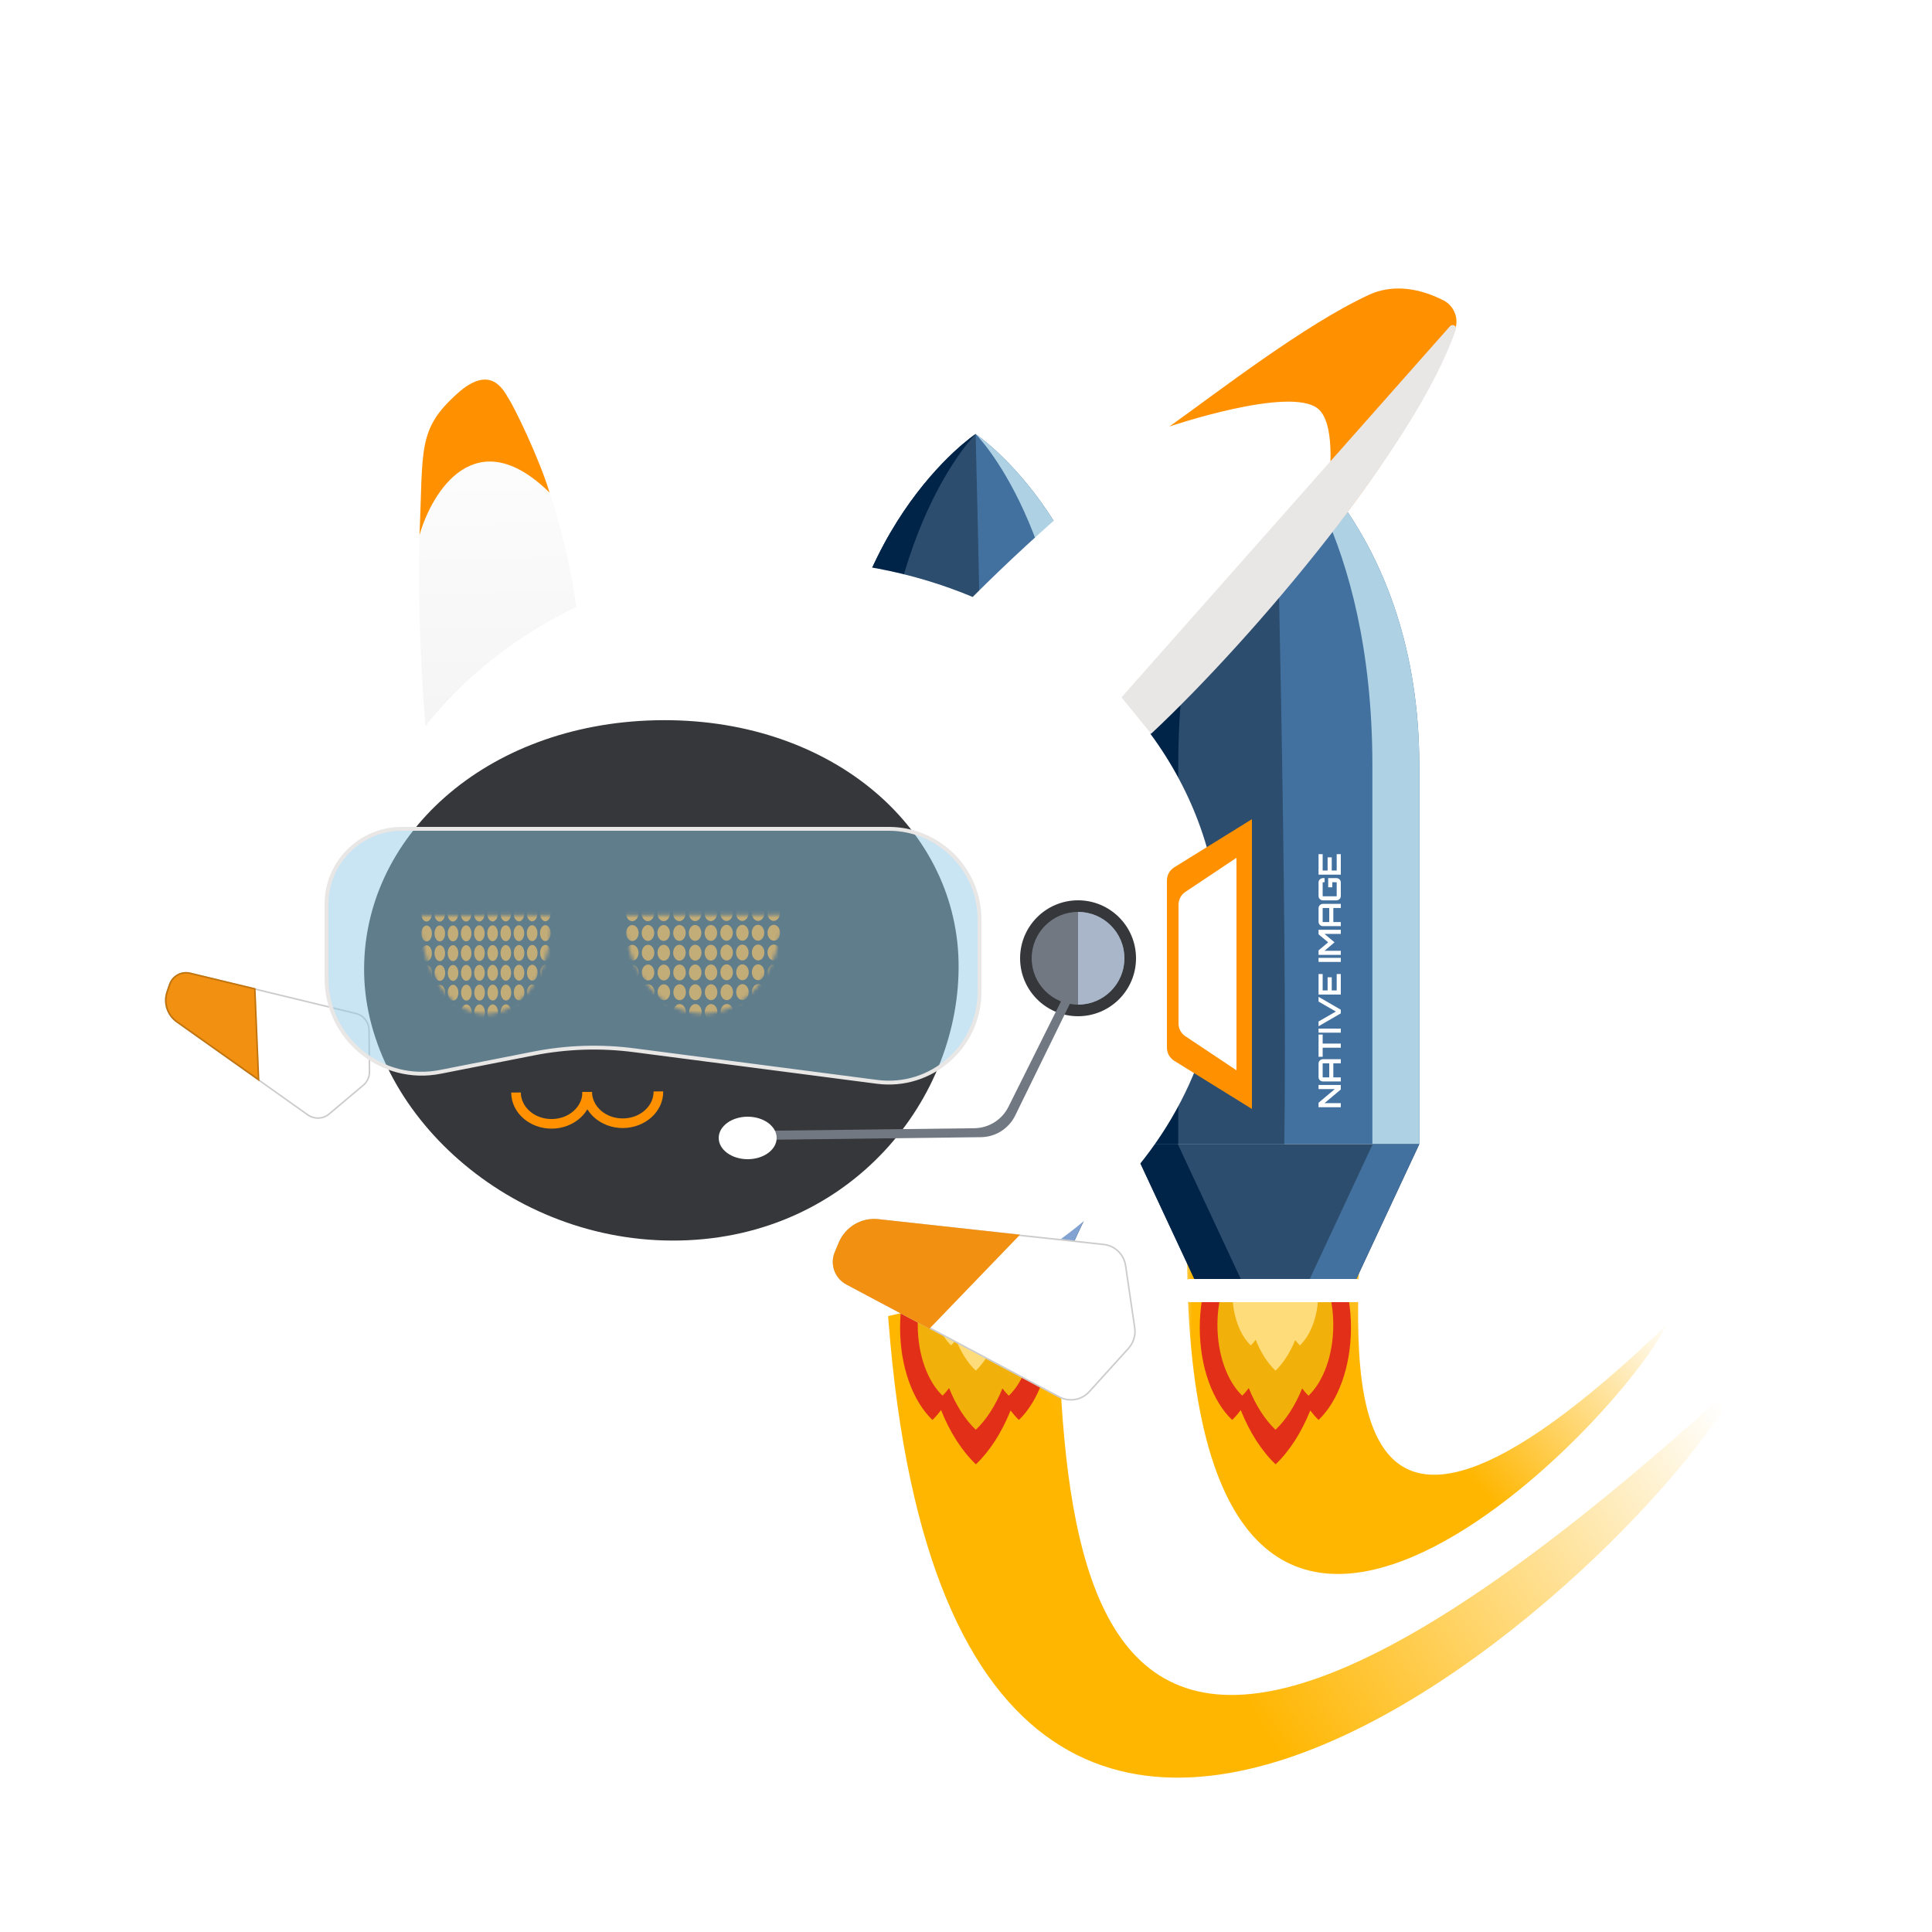 <svg width="500" height="500" viewBox="0 0 500 500" fill="none" xmlns="http://www.w3.org/2000/svg">
<mask id="mask0_2831_12619" style="mask-type:alpha" maskUnits="userSpaceOnUse" x="307" y="316" width="131" height="93">
<rect x="307.203" y="316.201" width="130.747" height="91.966" fill="url(#paint0_linear_2831_12619)"/>
</mask>
<g mask="url(#mask0_2831_12619)">
<path d="M431.305 342.895C340.334 430.327 351.958 346.671 351.958 317.309H307.269C304.175 485.542 416.767 371.858 431.305 342.895Z" fill="#FFB600"/>
</g>
<g filter="url(#filter0_d_2831_12619)">
<path d="M110.302 111.567C106.869 135.315 108.888 171.998 110.578 189.3L149.983 159.307C146.419 128.111 136.597 106.921 129.884 96.826C128.039 94.03 124.259 93.603 121.523 95.536L119.969 96.638C114.901 100.223 111.193 105.433 110.302 111.567Z" fill="url(#paint1_linear_2831_12619)"/>
<path d="M142.24 123.503C123.165 104.724 111.8 123.159 108.565 134.48C109.557 112.106 107.965 107.186 118.345 97.858C127.396 89.708 130.572 97.598 131.775 99.4C132.902 101.052 139.384 114.123 142.24 123.503Z" fill="#FF9100"/>
</g>
<path d="M318.876 319.714C319.115 319.953 319.354 320.192 319.594 320.455C321.963 312.822 325.624 306.456 330.123 302.148C334.598 306.432 338.26 312.75 340.629 320.36C340.844 320.144 341.036 319.929 341.251 319.714C346.252 324.476 349.627 333.378 349.627 343.596C349.627 353.815 346.252 362.693 341.251 367.479C340.485 366.761 339.791 365.924 339.097 365.038C336.8 370.734 333.737 375.52 330.123 378.966C326.486 375.496 323.399 370.662 321.101 364.919C320.407 365.852 319.665 366.737 318.876 367.479C313.874 362.717 310.5 353.815 310.5 343.596C310.5 333.378 313.874 324.5 318.876 319.714Z" fill="#E13017"/>
<path d="M321.46 324.554C321.651 324.721 321.819 324.912 322.01 325.104C323.829 319.241 326.653 314.335 330.099 311.057C333.545 314.335 336.345 319.193 338.163 325.032C338.331 324.865 338.475 324.697 338.642 324.554C342.471 328.215 345.055 335.059 345.055 342.884C345.055 350.71 342.471 357.554 338.642 361.215C338.068 360.665 337.517 360.019 336.991 359.325C335.22 363.704 332.875 367.389 330.099 370.022C327.323 367.365 324.954 363.656 323.183 359.229C322.656 359.947 322.082 360.617 321.484 361.191C317.655 357.53 315.07 350.686 315.07 342.86C315.07 335.035 317.655 328.191 321.484 324.53L321.46 324.554Z" fill="#F2B00A"/>
<path d="M323.684 321.052C323.827 321.171 323.947 321.315 324.09 321.459C325.431 317.103 327.536 313.49 330.073 311.049C332.61 313.49 334.692 317.079 336.056 321.411C336.175 321.291 336.295 321.171 336.415 321.052C339.262 323.756 341.177 328.829 341.177 334.621C341.177 340.412 339.262 345.485 336.415 348.189C335.984 347.782 335.577 347.304 335.194 346.801C333.878 350.056 332.131 352.76 330.097 354.722C328.039 352.76 326.268 350.008 324.976 346.729C324.569 347.256 324.162 347.758 323.707 348.189C320.86 345.485 318.945 340.412 318.945 334.621C318.945 328.829 320.86 323.756 323.707 321.052L323.684 321.052Z" fill="#FEDC7A"/>
<path d="M330.057 112.328C330.057 112.328 292.797 137.172 292.797 198.189L292.797 296.107L367.317 296.107L367.317 198.189C367.317 137.172 330.057 112.328 330.057 112.328Z" fill="#43719F"/>
<path d="M292.797 198.189L292.797 296.107L332.378 296.107C333.264 236.226 330.057 112.328 330.057 112.328C330.057 112.328 292.797 137.172 292.797 198.189Z" fill="#2C4D6D"/>
<path d="M330.057 112.328C330.057 112.328 292.797 137.172 292.797 198.189L292.797 296.107L304.93 296.107L304.93 198.189C304.93 137.172 330.057 112.328 330.057 112.328Z" fill="#002447"/>
<path d="M330.047 112.324C330.047 112.324 367.307 137.168 367.307 198.185C367.307 259.202 367.307 296.103 367.307 296.103L355.174 296.103C355.174 296.103 355.174 259.202 355.174 198.185C355.174 137.168 330.047 112.324 330.047 112.324Z" fill="#AED2E4"/>
<path d="M348.707 335.983L311.423 335.983L292.805 296.111L367.325 296.111L348.707 335.983Z" fill="#2C4D6D"/>
<path d="M292.805 296.111L311.423 335.983L323.436 335.983L304.818 296.111L292.805 296.111Z" fill="#002447"/>
<path d="M367.264 296.109L348.646 335.982L336.633 335.982L355.251 296.109L367.264 296.109Z" fill="#43719F"/>
<mask id="mask1_2831_12619" style="mask-type:alpha" maskUnits="userSpaceOnUse" x="228" y="290" width="231" height="178">
<rect x="228.531" y="290.715" width="230.469" height="177.284" fill="url(#paint2_linear_2831_12619)"/>
</mask>
<g mask="url(#mask1_2831_12619)">
<path d="M450.805 356.642C256.347 535.034 276.178 379.911 272.967 290.715H228.646C223.106 593.205 424.766 408.719 450.805 356.642Z" fill="#FFB600"/>
</g>
<path d="M241.313 319.714C241.553 319.953 241.792 320.192 242.031 320.455C244.4 312.822 248.062 306.456 252.561 302.148C257.036 306.432 260.697 312.75 263.066 320.36C263.282 320.144 263.473 319.929 263.688 319.714C268.69 324.476 272.064 333.378 272.064 343.596C272.064 353.815 268.69 362.693 263.688 367.479C262.923 366.761 262.229 365.924 261.535 365.038C259.237 370.734 256.174 375.52 252.561 378.966C248.923 375.496 245.836 370.662 243.539 364.919C242.845 365.852 242.103 366.737 241.313 367.479C236.312 362.717 232.938 353.815 232.938 343.596C232.938 333.378 236.312 324.5 241.313 319.714Z" fill="#E13017"/>
<path d="M243.897 324.554C244.089 324.721 244.256 324.912 244.448 325.104C246.266 319.241 249.09 314.335 252.536 311.057C255.982 314.335 258.782 319.193 260.601 325.032C260.768 324.865 260.912 324.697 261.08 324.554C264.908 328.215 267.493 335.059 267.493 342.884C267.493 350.71 264.908 357.554 261.08 361.215C260.505 360.665 259.955 360.019 259.428 359.325C257.657 363.704 255.312 367.389 252.536 370.022C249.76 367.365 247.391 363.656 245.62 359.229C245.094 359.947 244.519 360.617 243.921 361.191C240.092 357.53 237.508 350.686 237.508 342.86C237.508 335.035 240.092 328.191 243.921 324.53L243.897 324.554Z" fill="#F2B00A"/>
<path d="M246.121 321.052C246.265 321.171 246.384 321.315 246.528 321.459C247.868 317.103 249.974 313.49 252.511 311.049C255.047 313.49 257.129 317.079 258.493 321.411C258.613 321.291 258.733 321.171 258.852 321.052C261.7 323.756 263.614 328.829 263.614 334.621C263.614 340.412 261.7 345.485 258.852 348.189C258.421 347.782 258.015 347.304 257.632 346.801C256.316 350.056 254.569 352.76 252.535 354.722C250.476 352.76 248.706 350.008 247.413 346.729C247.006 347.256 246.6 347.758 246.145 348.189C243.297 345.485 241.383 340.412 241.383 334.621C241.383 328.829 243.297 323.756 246.145 321.052L246.121 321.052Z" fill="#FEDC7A"/>
<path d="M252.494 112.328C252.494 112.328 215.234 137.172 215.234 198.189L215.234 296.107L289.754 296.107L289.754 198.189C289.754 137.172 252.494 112.328 252.494 112.328Z" fill="#43719F"/>
<path d="M215.234 198.189L215.234 296.107L254.816 296.107C255.701 236.226 252.494 112.328 252.494 112.328C252.494 112.328 215.234 137.172 215.234 198.189Z" fill="#2C4D6D"/>
<path d="M252.494 112.328C252.494 112.328 215.234 137.172 215.234 198.189L215.234 296.107L227.367 296.107L227.367 198.189C227.367 137.172 252.494 112.328 252.494 112.328Z" fill="#002447"/>
<path d="M252.484 112.324C252.484 112.324 289.744 137.168 289.744 198.185C289.744 259.202 289.744 296.103 289.744 296.103L277.612 296.103C277.612 296.103 277.612 259.202 277.612 198.185C277.612 137.168 252.484 112.324 252.484 112.324Z" fill="#AED2E4"/>
<path d="M271.144 335.983L233.86 335.983L215.242 296.111L289.762 296.111L271.144 335.983Z" fill="#41608C"/>
<path d="M215.242 296.111L233.86 335.983L245.873 335.983L227.255 296.111L215.242 296.111Z" fill="#334F77"/>
<path d="M289.702 296.109L271.083 335.982L259.07 335.982L277.688 296.109L289.702 296.109Z" fill="#82A2D1"/>
<g filter="url(#filter1_d_2831_12619)">
<g filter="url(#filter2_d_2831_12619)">
<path fill-rule="evenodd" clip-rule="evenodd" d="M297.73 189.913C324.915 163.023 366.401 113.825 376.583 85.733C377.526 83.115 376.435 80.323 374.193 78.73L373.519 78.259C367.119 73.804 358.701 73.455 352.012 77.509C325.302 93.647 289.197 117.032 251.725 154.493C236.294 148.036 218.923 144.568 200.606 144.985C138.219 146.346 88.628 191.888 89.824 246.718C91.02 301.548 142.577 344.906 204.973 343.577C267.361 342.216 316.951 296.674 315.755 241.844C315.341 222.658 308.763 204.883 297.73 189.913Z" fill="white"/>
</g>
</g>
<g filter="url(#filter3_d_2831_12619)">
<path d="M291.498 322.491L293.864 338.637C294.15 340.6 293.537 342.565 292.24 344.044L282.058 355.291C280.024 357.555 276.713 358.127 274.024 356.688L219.034 327.435C216.015 325.826 214.711 322.187 216.028 319.053L217.078 316.564C218.778 312.495 222.926 310.041 227.328 310.516L285.671 316.866C288.652 317.19 291.039 319.506 291.498 322.491Z" fill="white"/>
<path d="M281.909 355.157C279.998 357.284 276.926 357.872 274.364 356.637L274.118 356.512L219.127 327.258C216.291 325.746 215.016 322.387 216.1 319.417L216.212 319.13L217.262 316.642L217.263 316.641C218.928 312.654 222.992 310.249 227.307 310.715L285.649 317.065C288.538 317.379 290.854 319.623 291.3 322.52L293.666 338.666C293.943 340.568 293.351 342.474 292.093 343.911L292.092 343.91L281.91 355.157L281.909 355.157Z" stroke="black" stroke-opacity="0.2" stroke-width="0.4"/>
<path d="M227.332 310.513L263.986 314.538L240.539 338.871L219.038 327.432C216.019 325.823 214.715 322.184 216.032 319.05L217.055 316.581C218.781 312.492 222.956 310.018 227.332 310.513Z" fill="#F29111"/>
</g>
<path d="M376.434 85.675C371.331 97.566 361.796 116.95 341.218 142.036C341.218 142.036 348.344 111.745 341.092 105.771C333.807 99.805 302.629 110.387 302.629 110.387C314.889 101.686 337.528 84.035 354.324 76.278C359.994 73.662 366.436 74.438 372.139 77.058L373.312 77.6C376.361 79.011 377.762 82.577 376.434 85.675Z" fill="#FF9100"/>
<path d="M376.754 85.31C366.521 115.13 324.58 164.929 297.908 189.9L290.243 180.471L375.199 84.493C375.907 83.686 377.106 84.325 376.754 85.31Z" fill="#E9E6E6"/>
<path d="M248.071 248.775C248.848 284.145 220.315 320.069 176.012 321.04C131.708 322.011 95.021 287.488 94.244 252.118C93.466 216.747 125.433 187.376 169.737 186.405C214.072 185.425 247.285 213.373 248.071 248.775Z" fill="#35373A"/>
<mask id="mask2_2831_12619" style="mask-type:luminance" maskUnits="userSpaceOnUse" x="161" y="236" width="42" height="27">
<path d="M182.031 262.38C193.254 262.344 202.346 250.865 202.311 236.761L161.602 236.85C161.645 250.984 170.778 262.424 182.031 262.38Z" fill="white"/>
</mask>
<g mask="url(#mask2_2831_12619)">
<path d="M165.237 236.34C165.234 235.202 164.505 234.283 163.61 234.285C162.715 234.287 161.991 235.21 161.994 236.348C161.997 237.485 162.726 238.404 163.621 238.402C164.517 238.4 165.24 237.477 165.237 236.34Z" fill="#F29111"/>
<path d="M165.268 241.457C165.265 240.32 164.537 239.4 163.641 239.402C162.746 239.404 162.022 240.328 162.026 241.465C162.029 242.602 162.757 243.522 163.653 243.519C164.548 243.517 165.271 242.594 165.268 241.457Z" fill="#F29111"/>
<path d="M165.252 246.57C165.249 245.433 164.521 244.513 163.626 244.515C162.73 244.517 162.007 245.441 162.01 246.578C162.013 247.715 162.741 248.635 163.637 248.633C164.532 248.631 165.256 247.707 165.252 246.57Z" fill="#F29111"/>
<path d="M165.284 251.718C165.281 250.581 164.552 249.661 163.657 249.664C162.761 249.666 162.038 250.589 162.041 251.726C162.044 252.863 162.773 253.783 163.668 253.781C164.564 253.779 165.287 252.855 165.284 251.718Z" fill="#F29111"/>
<path d="M177.432 236.328C177.429 235.191 176.701 234.271 175.805 234.273C174.91 234.275 174.187 235.199 174.19 236.336C174.193 237.473 174.921 238.393 175.817 238.391C176.712 238.388 177.435 237.465 177.432 236.328Z" fill="#F29111"/>
<path d="M177.463 241.441C177.46 240.304 176.732 239.384 175.837 239.386C174.941 239.389 174.218 240.312 174.221 241.449C174.224 242.586 174.952 243.506 175.848 243.504C176.743 243.502 177.467 242.578 177.463 241.441Z" fill="#F29111"/>
<path d="M177.456 246.556C177.452 245.419 176.724 244.499 175.829 244.502C174.933 244.504 174.21 245.427 174.213 246.564C174.216 247.701 174.945 248.621 175.84 248.619C176.735 248.617 177.459 247.693 177.456 246.556Z" fill="#F29111"/>
<path d="M177.487 251.673C177.484 250.536 176.755 249.617 175.86 249.619C174.965 249.621 174.241 250.544 174.244 251.681C174.247 252.819 174.976 253.738 175.871 253.736C176.767 253.734 177.49 252.811 177.487 251.673Z" fill="#F29111"/>
<path d="M189.659 236.283C189.656 235.146 188.927 234.226 188.032 234.228C187.136 234.23 186.413 235.154 186.416 236.291C186.419 237.428 187.148 238.348 188.043 238.346C188.939 238.343 189.662 237.42 189.659 236.283Z" fill="#F29111"/>
<path d="M189.659 241.398C189.656 240.261 188.927 239.341 188.032 239.343C187.136 239.346 186.413 240.269 186.416 241.406C186.419 242.543 187.148 243.463 188.043 243.461C188.939 243.459 189.662 242.535 189.659 241.398Z" fill="#F29111"/>
<path d="M189.682 246.513C189.679 245.376 188.951 244.456 188.055 244.459C187.16 244.461 186.437 245.384 186.44 246.521C186.443 247.658 187.171 248.578 188.067 248.576C188.962 248.574 189.685 247.65 189.682 246.513Z" fill="#F29111"/>
<path d="M189.682 251.627C189.679 250.49 188.951 249.57 188.055 249.572C187.16 249.574 186.437 250.498 186.44 251.635C186.443 252.772 187.171 253.692 188.067 253.689C188.962 253.687 189.685 252.764 189.682 251.627Z" fill="#F29111"/>
<path d="M201.854 236.269C201.851 235.132 201.123 234.212 200.227 234.214C199.332 234.217 198.608 235.14 198.612 236.277C198.615 237.414 199.343 238.334 200.238 238.332C201.134 238.33 201.857 237.406 201.854 236.269Z" fill="#F29111"/>
<path d="M201.877 241.384C201.874 240.247 201.146 239.327 200.251 239.33C199.355 239.332 198.632 240.255 198.635 241.392C198.638 242.529 199.366 243.449 200.262 243.447C201.157 243.445 201.881 242.521 201.877 241.384Z" fill="#F29111"/>
<path d="M201.877 246.498C201.874 245.361 201.146 244.441 200.251 244.443C199.355 244.445 198.632 245.369 198.635 246.506C198.638 247.643 199.366 248.563 200.262 248.56C201.157 248.558 201.881 247.635 201.877 246.498Z" fill="#F29111"/>
<path d="M201.909 251.615C201.906 250.478 201.177 249.558 200.282 249.56C199.386 249.562 198.663 250.486 198.666 251.623C198.669 252.76 199.398 253.68 200.293 253.678C201.189 253.675 201.912 252.752 201.909 251.615Z" fill="#F29111"/>
<path d="M169.292 236.336C169.288 235.199 168.56 234.279 167.665 234.281C166.769 234.283 166.046 235.207 166.049 236.344C166.052 237.481 166.781 238.401 167.676 238.398C168.571 238.396 169.295 237.473 169.292 236.336Z" fill="#F29111"/>
<path d="M169.315 241.449C169.312 240.312 168.583 239.392 167.688 239.394C166.793 239.396 166.069 240.32 166.072 241.457C166.076 242.594 166.804 243.514 167.699 243.512C168.595 243.509 169.318 242.586 169.315 241.449Z" fill="#F29111"/>
<path d="M169.338 246.566C169.335 245.429 168.607 244.509 167.712 244.511C166.816 244.514 166.093 245.437 166.096 246.574C166.099 247.711 166.827 248.631 167.723 248.629C168.618 248.627 169.342 247.703 169.338 246.566Z" fill="#F29111"/>
<path d="M169.338 251.679C169.335 250.542 168.607 249.622 167.712 249.625C166.816 249.627 166.093 250.55 166.096 251.687C166.099 252.824 166.827 253.744 167.723 253.742C168.618 253.74 169.342 252.816 169.338 251.679Z" fill="#F29111"/>
<path d="M181.518 236.322C181.515 235.185 180.787 234.265 179.891 234.267C178.996 234.269 178.272 235.193 178.276 236.33C178.279 237.467 179.007 238.387 179.903 238.385C180.798 238.382 181.521 237.459 181.518 236.322Z" fill="#F29111"/>
<path d="M181.51 241.437C181.507 240.3 180.779 239.38 179.883 239.382C178.988 239.385 178.265 240.308 178.268 241.445C178.271 242.582 178.999 243.502 179.895 243.5C180.79 243.498 181.513 242.574 181.51 241.437Z" fill="#F29111"/>
<path d="M181.549 246.552C181.546 245.415 180.818 244.495 179.922 244.498C179.027 244.5 178.304 245.423 178.307 246.56C178.31 247.697 179.038 248.617 179.934 248.615C180.829 248.613 181.552 247.689 181.549 246.552Z" fill="#F29111"/>
<path d="M181.542 251.666C181.538 250.529 180.81 249.609 179.915 249.611C179.019 249.613 178.296 250.537 178.299 251.674C178.302 252.811 179.031 253.731 179.926 253.728C180.821 253.726 181.545 252.803 181.542 251.666Z" fill="#F29111"/>
<path d="M193.721 236.277C193.718 235.14 192.99 234.22 192.094 234.222C191.199 234.224 190.476 235.148 190.479 236.285C190.482 237.422 191.21 238.342 192.106 238.34C193.001 238.338 193.724 237.414 193.721 236.277Z" fill="#F29111"/>
<path d="M193.745 241.392C193.742 240.255 193.013 239.335 192.118 239.338C191.222 239.34 190.499 240.263 190.502 241.4C190.505 242.537 191.234 243.457 192.129 243.455C193.024 243.453 193.748 242.529 193.745 241.392Z" fill="#F29111"/>
<path d="M193.737 246.507C193.734 245.37 193.005 244.45 192.11 244.453C191.215 244.455 190.491 245.378 190.494 246.515C190.497 247.652 191.226 248.572 192.121 248.57C193.017 248.568 193.74 247.644 193.737 246.507Z" fill="#F29111"/>
<path d="M193.768 251.623C193.765 250.486 193.037 249.566 192.141 249.568C191.246 249.57 190.522 250.494 190.526 251.631C190.529 252.768 191.257 253.688 192.153 253.685C193.048 253.683 193.771 252.76 193.768 251.623Z" fill="#F29111"/>
<path d="M173.377 236.334C173.374 235.197 172.646 234.277 171.751 234.279C170.855 234.281 170.132 235.205 170.135 236.342C170.138 237.479 170.866 238.399 171.762 238.396C172.657 238.394 173.381 237.471 173.377 236.334Z" fill="#F29111"/>
<path d="M173.377 241.447C173.374 240.31 172.646 239.39 171.751 239.392C170.855 239.394 170.132 240.318 170.135 241.455C170.138 242.592 170.866 243.512 171.762 243.51C172.657 243.507 173.381 242.584 173.377 241.447Z" fill="#F29111"/>
<path d="M173.401 246.56C173.398 245.423 172.669 244.503 171.774 244.505C170.879 244.508 170.155 245.431 170.158 246.568C170.162 247.705 170.89 248.625 171.785 248.623C172.681 248.621 173.404 247.697 173.401 246.56Z" fill="#F29111"/>
<path d="M173.424 251.677C173.421 250.54 172.693 249.62 171.797 249.623C170.902 249.625 170.179 250.548 170.182 251.685C170.185 252.822 170.913 253.742 171.809 253.74C172.704 253.738 173.427 252.814 173.424 251.677Z" fill="#F29111"/>
<path d="M185.573 236.318C185.57 235.181 184.841 234.261 183.946 234.263C183.05 234.265 182.327 235.189 182.33 236.326C182.333 237.463 183.062 238.383 183.957 238.381C184.853 238.379 185.576 237.455 185.573 236.318Z" fill="#F29111"/>
<path d="M185.596 241.431C185.593 240.294 184.865 239.374 183.969 239.377C183.074 239.379 182.351 240.302 182.354 241.439C182.357 242.576 183.085 243.496 183.981 243.494C184.876 243.492 185.599 242.568 185.596 241.431Z" fill="#F29111"/>
<path d="M185.596 246.548C185.593 245.411 184.865 244.492 183.969 244.494C183.074 244.496 182.351 245.419 182.354 246.556C182.357 247.693 183.085 248.613 183.981 248.611C184.876 248.609 185.599 247.685 185.596 246.548Z" fill="#F29111"/>
<path d="M185.627 251.662C185.624 250.525 184.896 249.605 184.001 249.607C183.105 249.609 182.382 250.533 182.385 251.67C182.388 252.807 183.116 253.727 184.012 253.725C184.907 253.722 185.631 252.799 185.627 251.662Z" fill="#F29111"/>
<path d="M197.807 236.273C197.804 235.136 197.076 234.216 196.18 234.218C195.285 234.221 194.562 235.144 194.565 236.281C194.568 237.418 195.296 238.338 196.192 238.336C197.087 238.334 197.81 237.41 197.807 236.273Z" fill="#F29111"/>
<path d="M197.792 241.386C197.788 240.249 197.06 239.329 196.165 239.332C195.269 239.334 194.546 240.257 194.549 241.394C194.552 242.531 195.281 243.451 196.176 243.449C197.071 243.447 197.795 242.523 197.792 241.386Z" fill="#F29111"/>
<path d="M197.823 246.502C197.82 245.365 197.091 244.445 196.196 244.447C195.301 244.449 194.577 245.373 194.58 246.51C194.583 247.647 195.312 248.567 196.207 248.564C197.103 248.562 197.826 247.639 197.823 246.502Z" fill="#F29111"/>
<path d="M197.823 251.619C197.82 250.482 197.091 249.562 196.196 249.564C195.3 249.566 194.577 250.49 194.58 251.627C194.583 252.764 195.312 253.684 196.207 253.682C197.103 253.679 197.826 252.756 197.823 251.619Z" fill="#F29111"/>
<path d="M165.284 256.832C165.281 255.695 164.552 254.775 163.657 254.777C162.761 254.779 162.038 255.703 162.041 256.84C162.044 257.977 162.773 258.897 163.668 258.894C164.564 258.892 165.287 257.969 165.284 256.832Z" fill="#F29111"/>
<path d="M165.307 261.947C165.304 260.81 164.576 259.89 163.68 259.892C162.785 259.894 162.062 260.818 162.065 261.955C162.068 263.092 162.796 264.012 163.692 264.01C164.587 264.007 165.31 263.084 165.307 261.947Z" fill="#F29111"/>
<path d="M177.51 256.787C177.507 255.65 176.779 254.73 175.883 254.732C174.988 254.734 174.265 255.658 174.268 256.795C174.271 257.932 174.999 258.852 175.895 258.85C176.79 258.847 177.513 257.924 177.51 256.787Z" fill="#F29111"/>
<path d="M177.502 261.902C177.499 260.765 176.771 259.845 175.876 259.847C174.98 259.849 174.257 260.773 174.26 261.91C174.263 263.047 174.991 263.967 175.887 263.965C176.782 263.963 177.506 263.039 177.502 261.902Z" fill="#F29111"/>
<path d="M189.713 256.773C189.71 255.636 188.982 254.716 188.087 254.718C187.191 254.721 186.468 255.644 186.471 256.781C186.474 257.918 187.202 258.838 188.098 258.836C188.993 258.834 189.717 257.91 189.713 256.773Z" fill="#F29111"/>
<path d="M189.737 261.888C189.734 260.751 189.005 259.831 188.11 259.834C187.215 259.836 186.491 260.759 186.494 261.896C186.497 263.033 187.226 263.953 188.121 263.951C189.017 263.949 189.74 263.025 189.737 261.888Z" fill="#F29111"/>
<path d="M201.909 256.728C201.906 255.591 201.177 254.671 200.282 254.673C199.386 254.676 198.663 255.599 198.666 256.736C198.669 257.873 199.398 258.793 200.293 258.791C201.189 258.789 201.912 257.865 201.909 256.728Z" fill="#F29111"/>
<path d="M201.932 261.843C201.929 260.706 201.201 259.786 200.305 259.789C199.41 259.791 198.687 260.714 198.69 261.851C198.693 262.988 199.421 263.908 200.317 263.906C201.212 263.904 201.935 262.98 201.932 261.843Z" fill="#F29111"/>
<path d="M169.37 256.795C169.367 255.658 168.638 254.738 167.743 254.74C166.847 254.742 166.124 255.666 166.127 256.803C166.13 257.94 166.859 258.86 167.754 258.857C168.649 258.855 169.373 257.932 169.37 256.795Z" fill="#F29111"/>
<path d="M169.37 261.941C169.367 260.804 168.638 259.884 167.743 259.886C166.847 259.889 166.124 260.812 166.127 261.949C166.13 263.086 166.859 264.006 167.754 264.004C168.649 264.002 169.373 263.078 169.37 261.941Z" fill="#F29111"/>
<path d="M181.565 256.783C181.562 255.646 180.833 254.726 179.938 254.728C179.043 254.73 178.319 255.654 178.322 256.791C178.326 257.928 179.054 258.848 179.949 258.846C180.845 258.843 181.568 257.92 181.565 256.783Z" fill="#F29111"/>
<path d="M181.596 261.898C181.593 260.761 180.865 259.841 179.969 259.843C179.074 259.846 178.351 260.769 178.354 261.906C178.357 263.043 179.085 263.963 179.981 263.961C180.876 263.959 181.599 263.035 181.596 261.898Z" fill="#F29111"/>
<path d="M193.76 256.738C193.757 255.601 193.029 254.681 192.133 254.683C191.238 254.685 190.515 255.609 190.518 256.746C190.521 257.883 191.249 258.803 192.145 258.801C193.04 258.798 193.763 257.875 193.76 256.738Z" fill="#F29111"/>
<path d="M193.784 261.853C193.781 260.716 193.052 259.796 192.157 259.798C191.261 259.801 190.538 260.724 190.541 261.861C190.544 262.998 191.273 263.918 192.168 263.916C193.064 263.914 193.787 262.99 193.784 261.853Z" fill="#F29111"/>
<path d="M173.424 256.793C173.421 255.656 172.693 254.736 171.797 254.738C170.902 254.74 170.179 255.664 170.182 256.801C170.185 257.938 170.913 258.858 171.809 258.855C172.704 258.853 173.427 257.93 173.424 256.793Z" fill="#F29111"/>
<path d="M173.456 261.906C173.452 260.769 172.724 259.849 171.829 259.851C170.933 259.853 170.21 260.777 170.213 261.914C170.216 263.051 170.945 263.971 171.84 263.969C172.735 263.966 173.459 263.043 173.456 261.906Z" fill="#F29111"/>
<path d="M185.651 256.777C185.648 255.64 184.919 254.72 184.024 254.722C183.129 254.724 182.405 255.648 182.408 256.785C182.412 257.922 183.14 258.842 184.035 258.84C184.931 258.838 185.654 257.914 185.651 256.777Z" fill="#F29111"/>
<path d="M185.651 261.894C185.648 260.757 184.919 259.837 184.024 259.839C183.129 259.842 182.405 260.765 182.408 261.902C182.412 263.039 183.14 263.959 184.035 263.957C184.931 263.955 185.654 263.031 185.651 261.894Z" fill="#F29111"/>
<path d="M197.846 256.732C197.843 255.595 197.115 254.675 196.219 254.677C195.324 254.68 194.601 255.603 194.604 256.74C194.607 257.877 195.335 258.797 196.231 258.795C197.126 258.793 197.849 257.869 197.846 256.732Z" fill="#F29111"/>
<path d="M197.846 261.847C197.843 260.71 197.115 259.79 196.219 259.793C195.324 259.795 194.601 260.718 194.604 261.855C194.607 262.992 195.335 263.912 196.231 263.91C197.126 263.908 197.849 262.984 197.846 261.847Z" fill="#F29111"/>
</g>
<mask id="mask3_2831_12619" style="mask-type:luminance" maskUnits="userSpaceOnUse" x="108" y="236" width="35" height="27">
<path d="M125.861 262.477C135.315 262.463 142.925 250.993 142.882 236.86L108.722 236.938C108.735 251.08 116.408 262.491 125.861 262.477Z" fill="white"/>
</mask>
<g mask="url(#mask3_2831_12619)">
<path d="M111.754 236.431C111.751 235.294 111.134 234.373 110.376 234.375C109.619 234.377 109.007 235.3 109.01 236.437C109.013 237.574 109.63 238.495 110.387 238.493C111.145 238.491 111.757 237.568 111.754 236.431Z" fill="#F29111"/>
<path d="M111.785 241.577C111.782 240.44 111.165 239.52 110.407 239.522C109.65 239.524 109.038 240.447 109.041 241.584C109.044 242.721 109.661 243.641 110.419 243.639C111.176 243.637 111.788 242.714 111.785 241.577Z" fill="#F29111"/>
<path d="M111.769 246.692C111.766 245.555 111.149 244.635 110.392 244.637C109.634 244.639 109.022 245.562 109.026 246.699C109.029 247.836 109.645 248.756 110.403 248.754C111.161 248.753 111.772 247.829 111.769 246.692Z" fill="#F29111"/>
<path d="M111.8 251.809C111.797 250.672 111.181 249.752 110.423 249.754C109.665 249.756 109.054 250.679 109.057 251.816C109.06 252.953 109.677 253.873 110.434 253.872C111.192 253.87 111.804 252.947 111.8 251.809Z" fill="#F29111"/>
<path d="M121.996 236.431C121.993 235.294 121.376 234.373 120.618 234.375C119.861 234.377 119.249 235.3 119.252 236.437C119.255 237.574 119.872 238.495 120.63 238.493C121.387 238.491 121.999 237.568 121.996 236.431Z" fill="#F29111"/>
<path d="M122.019 241.548C122.016 240.411 121.399 239.491 120.642 239.492C119.884 239.494 119.272 240.418 119.276 241.555C119.279 242.692 119.895 243.612 120.653 243.61C121.411 243.608 122.022 242.685 122.019 241.548Z" fill="#F29111"/>
<path d="M122.019 246.661C122.016 245.524 121.399 244.604 120.642 244.606C119.884 244.608 119.272 245.531 119.276 246.668C119.279 247.805 119.895 248.725 120.653 248.723C121.411 248.721 122.022 247.798 122.019 246.661Z" fill="#F29111"/>
<path d="M122.051 251.776C122.047 250.639 121.431 249.719 120.673 249.721C119.915 249.723 119.304 250.646 119.307 251.783C119.31 252.92 119.927 253.84 120.684 253.838C121.442 253.837 122.054 252.913 122.051 251.776Z" fill="#F29111"/>
<path d="M132.261 236.401C132.258 235.264 131.642 234.344 130.884 234.346C130.126 234.348 129.515 235.271 129.518 236.408C129.521 237.545 130.138 238.465 130.895 238.463C131.653 238.462 132.265 237.538 132.261 236.401Z" fill="#F29111"/>
<path d="M132.261 241.517C132.258 240.38 131.642 239.459 130.884 239.461C130.126 239.463 129.515 240.386 129.518 241.523C129.521 242.66 130.138 243.581 130.895 243.579C131.653 243.577 132.265 242.654 132.261 241.517Z" fill="#F29111"/>
<path d="M132.285 246.63C132.282 245.493 131.665 244.573 130.907 244.574C130.15 244.576 129.538 245.5 129.541 246.637C129.544 247.774 130.161 248.694 130.919 248.692C131.676 248.69 132.288 247.767 132.285 246.63Z" fill="#F29111"/>
<path d="M132.285 251.747C132.282 250.61 131.665 249.69 130.907 249.692C130.15 249.693 129.538 250.617 129.541 251.754C129.544 252.891 130.161 253.811 130.919 253.809C131.676 253.807 132.288 252.884 132.285 251.747Z" fill="#F29111"/>
<path d="M142.504 236.368C142.501 235.231 141.884 234.311 141.126 234.313C140.368 234.315 139.757 235.238 139.76 236.375C139.763 237.512 140.38 238.432 141.137 238.43C141.895 238.428 142.507 237.505 142.504 236.368Z" fill="#F29111"/>
<path d="M142.504 241.483C142.501 240.346 141.884 239.426 141.126 239.428C140.368 239.43 139.757 240.353 139.76 241.49C139.763 242.627 140.38 243.547 141.137 243.545C141.895 243.544 142.507 242.62 142.504 241.483Z" fill="#F29111"/>
<path d="M142.527 246.599C142.524 245.462 141.907 244.541 141.15 244.543C140.392 244.545 139.78 245.468 139.783 246.605C139.787 247.742 140.403 248.663 141.161 248.661C141.919 248.659 142.53 247.736 142.527 246.599Z" fill="#F29111"/>
<path d="M142.558 251.714C142.555 250.577 141.938 249.657 141.181 249.658C140.423 249.66 139.812 250.584 139.815 251.721C139.818 252.858 140.435 253.778 141.192 253.776C141.95 253.774 142.561 252.851 142.558 251.714Z" fill="#F29111"/>
<path d="M115.168 236.45C115.165 235.313 114.548 234.393 113.79 234.395C113.033 234.397 112.421 235.32 112.424 236.457C112.427 237.594 113.044 238.514 113.802 238.512C114.559 238.51 115.171 237.587 115.168 236.45Z" fill="#F29111"/>
<path d="M115.191 241.565C115.188 240.428 114.571 239.508 113.814 239.51C113.056 239.512 112.444 240.435 112.447 241.572C112.451 242.709 113.067 243.629 113.825 243.627C114.583 243.626 115.194 242.702 115.191 241.565Z" fill="#F29111"/>
<path d="M115.191 246.681C115.188 245.544 114.571 244.623 113.814 244.625C113.056 244.627 112.444 245.55 112.447 246.687C112.451 247.824 113.067 248.745 113.825 248.743C114.583 248.741 115.194 247.818 115.191 246.681Z" fill="#F29111"/>
<path d="M115.215 251.796C115.211 250.659 114.595 249.739 113.837 249.74C113.079 249.742 112.468 250.666 112.471 251.803C112.474 252.94 113.091 253.86 113.848 253.858C114.606 253.856 115.218 252.933 115.215 251.796Z" fill="#F29111"/>
<path d="M125.41 236.421C125.407 235.284 124.79 234.364 124.032 234.365C123.275 234.367 122.663 235.291 122.666 236.428C122.669 237.565 123.286 238.485 124.044 238.483C124.801 238.481 125.413 237.558 125.41 236.421Z" fill="#F29111"/>
<path d="M125.433 241.536C125.43 240.399 124.813 239.479 124.056 239.481C123.298 239.483 122.687 240.406 122.69 241.543C122.693 242.68 123.309 243.6 124.067 243.598C124.825 243.596 125.436 242.673 125.433 241.536Z" fill="#F29111"/>
<path d="M125.457 246.649C125.454 245.512 124.837 244.592 124.079 244.594C123.322 244.596 122.71 245.519 122.713 246.656C122.716 247.793 123.333 248.713 124.091 248.711C124.848 248.71 125.46 247.786 125.457 246.649Z" fill="#F29111"/>
<path d="M125.457 251.767C125.454 250.63 124.837 249.709 124.079 249.711C123.322 249.713 122.71 250.636 122.713 251.773C122.716 252.91 123.333 253.831 124.091 253.829C124.848 253.827 125.46 252.904 125.457 251.767Z" fill="#F29111"/>
<path d="M135.683 236.39C135.68 235.253 135.063 234.332 134.306 234.334C133.548 234.336 132.937 235.259 132.94 236.396C132.943 237.533 133.56 238.454 134.317 238.452C135.075 238.45 135.686 237.527 135.683 236.39Z" fill="#F29111"/>
<path d="M135.676 241.505C135.672 240.368 135.056 239.448 134.298 239.449C133.54 239.451 132.929 240.375 132.932 241.512C132.935 242.649 133.552 243.569 134.309 243.567C135.067 243.565 135.679 242.642 135.676 241.505Z" fill="#F29111"/>
<path d="M135.707 246.62C135.704 245.483 135.087 244.563 134.329 244.565C133.572 244.567 132.96 245.49 132.963 246.627C132.966 247.764 133.583 248.684 134.341 248.682C135.098 248.68 135.71 247.757 135.707 246.62Z" fill="#F29111"/>
<path d="M135.699 251.735C135.696 250.598 135.079 249.678 134.321 249.68C133.564 249.682 132.952 250.605 132.955 251.742C132.958 252.879 133.575 253.799 134.333 253.797C135.09 253.796 135.702 252.872 135.699 251.735Z" fill="#F29111"/>
<path d="M118.574 236.442C118.571 235.305 117.954 234.385 117.196 234.387C116.439 234.389 115.827 235.312 115.83 236.449C115.833 237.586 116.45 238.506 117.208 238.504C117.965 238.503 118.577 237.579 118.574 236.442Z" fill="#F29111"/>
<path d="M118.613 241.558C118.61 240.42 117.993 239.5 117.236 239.502C116.478 239.504 115.866 240.427 115.869 241.564C115.872 242.701 116.489 243.622 117.247 243.62C118.004 243.618 118.616 242.695 118.613 241.558Z" fill="#F29111"/>
<path d="M118.605 246.671C118.602 245.534 117.985 244.614 117.228 244.615C116.47 244.617 115.858 245.541 115.862 246.678C115.865 247.815 116.481 248.735 117.239 248.733C117.997 248.731 118.608 247.808 118.605 246.671Z" fill="#F29111"/>
<path d="M118.629 251.788C118.626 250.651 118.009 249.731 117.251 249.733C116.494 249.734 115.882 250.658 115.885 251.795C115.888 252.932 116.505 253.852 117.262 253.85C118.02 253.848 118.632 252.925 118.629 251.788Z" fill="#F29111"/>
<path d="M128.855 236.411C128.852 235.274 128.235 234.354 127.478 234.356C126.72 234.358 126.108 235.281 126.112 236.418C126.115 237.555 126.731 238.475 127.489 238.473C128.247 238.471 128.858 237.548 128.855 236.411Z" fill="#F29111"/>
<path d="M128.855 241.524C128.852 240.387 128.235 239.467 127.478 239.469C126.72 239.471 126.108 240.394 126.112 241.531C126.115 242.668 126.731 243.588 127.489 243.586C128.247 243.585 128.858 242.661 128.855 241.524Z" fill="#F29111"/>
<path d="M128.879 246.642C128.876 245.505 128.259 244.584 127.501 244.586C126.743 244.588 126.132 245.511 126.135 246.648C126.138 247.785 126.755 248.706 127.512 248.704C128.27 248.702 128.882 247.779 128.879 246.642Z" fill="#F29111"/>
<path d="M128.871 251.755C128.868 250.618 128.251 249.698 127.493 249.699C126.736 249.701 126.124 250.625 126.127 251.762C126.13 252.899 126.747 253.819 127.505 253.817C128.262 253.815 128.874 252.892 128.871 251.755Z" fill="#F29111"/>
<path d="M139.09 236.38C139.086 235.243 138.47 234.323 137.712 234.324C136.954 234.326 136.343 235.25 136.346 236.387C136.349 237.524 136.966 238.444 137.723 238.442C138.481 238.44 139.093 237.517 139.09 236.38Z" fill="#F29111"/>
<path d="M139.09 241.495C139.086 240.358 138.47 239.438 137.712 239.44C136.954 239.442 136.343 240.365 136.346 241.502C136.349 242.639 136.966 243.559 137.723 243.557C138.481 243.555 139.093 242.632 139.09 241.495Z" fill="#F29111"/>
<path d="M139.121 246.608C139.118 245.471 138.501 244.551 137.743 244.553C136.986 244.555 136.374 245.478 136.377 246.615C136.38 247.752 136.997 248.672 137.755 248.67C138.512 248.669 139.124 247.745 139.121 246.608Z" fill="#F29111"/>
<path d="M139.121 251.725C139.118 250.588 138.501 249.668 137.743 249.67C136.986 249.672 136.374 250.595 136.377 251.732C136.38 252.869 136.997 253.789 137.755 253.788C138.512 253.786 139.124 252.862 139.121 251.725Z" fill="#F29111"/>
<path d="M111.8 256.923C111.797 255.786 111.181 254.866 110.423 254.867C109.665 254.869 109.054 255.793 109.057 256.93C109.06 258.067 109.677 258.987 110.434 258.985C111.192 258.983 111.804 258.06 111.8 256.923Z" fill="#F29111"/>
<path d="M111.824 262.038C111.821 260.901 111.204 259.981 110.446 259.983C109.689 259.984 109.077 260.908 109.08 262.045C109.083 263.182 109.7 264.102 110.458 264.1C111.215 264.098 111.827 263.175 111.824 262.038Z" fill="#F29111"/>
<path d="M122.074 256.89C122.071 255.753 121.454 254.832 120.696 254.834C119.939 254.836 119.327 255.759 119.33 256.896C119.333 258.033 119.95 258.954 120.708 258.952C121.465 258.95 122.077 258.027 122.074 256.89Z" fill="#F29111"/>
<path d="M122.074 262.007C122.071 260.87 121.454 259.95 120.696 259.951C119.939 259.953 119.327 260.877 119.33 262.014C119.333 263.151 119.95 264.071 120.708 264.069C121.465 264.067 122.077 263.144 122.074 262.007Z" fill="#F29111"/>
<path d="M132.316 256.86C132.313 255.723 131.696 254.803 130.939 254.805C130.181 254.807 129.569 255.73 129.572 256.867C129.576 258.004 130.192 258.924 130.95 258.922C131.708 258.921 132.319 257.997 132.316 256.86Z" fill="#F29111"/>
<path d="M132.316 261.976C132.313 260.838 131.696 259.918 130.939 259.92C130.181 259.922 129.569 260.845 129.572 261.982C129.576 263.119 130.192 264.039 130.95 264.038C131.708 264.036 132.319 263.113 132.316 261.976Z" fill="#F29111"/>
<path d="M142.558 256.827C142.555 255.69 141.938 254.77 141.181 254.772C140.423 254.774 139.812 255.697 139.815 256.834C139.818 257.971 140.435 258.891 141.192 258.889C141.95 258.887 142.561 257.964 142.558 256.827Z" fill="#F29111"/>
<path d="M142.582 261.944C142.579 260.807 141.962 259.887 141.204 259.889C140.447 259.891 139.835 260.814 139.838 261.951C139.841 263.088 140.458 264.008 141.216 264.006C141.973 264.005 142.585 263.081 142.582 261.944Z" fill="#F29111"/>
<path d="M115.207 256.911C115.204 255.774 114.587 254.854 113.829 254.856C113.072 254.858 112.46 255.781 112.463 256.918C112.466 258.055 113.083 258.975 113.841 258.973C114.598 258.971 115.21 258.048 115.207 256.911Z" fill="#F29111"/>
<path d="M115.246 262.026C115.243 260.889 114.626 259.969 113.868 259.971C113.111 259.973 112.499 260.896 112.502 262.033C112.505 263.17 113.122 264.09 113.88 264.088C114.637 264.087 115.249 263.163 115.246 262.026Z" fill="#F29111"/>
<path d="M125.488 256.88C125.485 255.743 124.868 254.823 124.111 254.824C123.353 254.826 122.741 255.75 122.744 256.887C122.747 258.024 123.364 258.944 124.122 258.942C124.879 258.94 125.491 258.017 125.488 256.88Z" fill="#F29111"/>
<path d="M125.488 261.995C125.485 260.858 124.868 259.938 124.111 259.94C123.353 259.942 122.741 260.865 122.744 262.002C122.747 263.139 123.364 264.059 124.122 264.057C124.879 264.055 125.491 263.132 125.488 261.995Z" fill="#F29111"/>
<path d="M135.722 256.849C135.719 255.712 135.103 254.791 134.345 254.793C133.587 254.795 132.976 255.718 132.979 256.855C132.982 257.992 133.599 258.913 134.356 258.911C135.114 258.909 135.725 257.986 135.722 256.849Z" fill="#F29111"/>
<path d="M135.761 261.966C135.758 260.829 135.142 259.908 134.384 259.91C133.626 259.912 133.015 260.835 133.018 261.972C133.021 263.11 133.638 264.03 134.395 264.028C135.153 264.026 135.765 263.103 135.761 261.966Z" fill="#F29111"/>
<path d="M118.629 256.903C118.626 255.766 118.009 254.846 117.251 254.848C116.494 254.85 115.882 255.773 115.885 256.91C115.888 258.047 116.505 258.967 117.262 258.965C118.02 258.963 118.632 258.04 118.629 256.903Z" fill="#F29111"/>
<path d="M118.652 262.016C118.649 260.879 118.032 259.959 117.275 259.961C116.517 259.963 115.905 260.886 115.908 262.023C115.912 263.16 116.528 264.081 117.286 264.079C118.044 264.077 118.655 263.154 118.652 262.016Z" fill="#F29111"/>
<path d="M128.894 256.87C128.891 255.733 128.274 254.813 127.517 254.815C126.759 254.817 126.147 255.74 126.151 256.877C126.154 258.014 126.77 258.934 127.528 258.932C128.286 258.93 128.897 258.007 128.894 256.87Z" fill="#F29111"/>
<path d="M128.894 261.985C128.891 260.848 128.274 259.928 127.517 259.93C126.759 259.932 126.147 260.855 126.151 261.992C126.154 263.129 126.77 264.049 127.528 264.047C128.286 264.046 128.897 263.122 128.894 261.985Z" fill="#F29111"/>
<path d="M139.144 256.839C139.141 255.702 138.524 254.782 137.767 254.783C137.009 254.785 136.397 255.709 136.401 256.846C136.404 257.983 137.02 258.903 137.778 258.901C138.536 258.899 139.147 257.976 139.144 256.839Z" fill="#F29111"/>
<path d="M139.168 261.954C139.165 260.817 138.548 259.897 137.79 259.899C137.033 259.901 136.421 260.824 136.424 261.961C136.427 263.098 137.044 264.018 137.802 264.016C138.559 264.014 139.171 263.091 139.168 261.954Z" fill="#F29111"/>
</g>
<path fill-rule="evenodd" clip-rule="evenodd" d="M134.787 282.737C134.801 286.425 138.257 289.641 142.808 289.606C147.36 289.571 150.766 286.307 150.729 282.628L153.216 282.603C153.27 287.942 148.453 292.049 142.827 292.093C137.199 292.137 132.319 288.093 132.3 282.746L134.787 282.737Z" fill="#FF9100"/>
<path fill-rule="evenodd" clip-rule="evenodd" d="M153.209 282.581C153.222 286.268 156.679 289.485 161.229 289.45C165.782 289.414 169.188 286.151 169.151 282.472L171.638 282.447C171.692 287.786 166.875 291.893 161.249 291.937C155.621 291.981 150.741 287.937 150.722 282.59L153.209 282.581Z" fill="#FF9100"/>
<g filter="url(#filter4_d_2831_12619)">
<path d="M85.301 284.451L94.155 276.998C95.231 276.108 95.828 274.774 95.82 273.371L95.706 262.588C95.673 260.442 94.214 258.575 92.126 258.084L49.205 247.71C46.866 247.133 44.469 248.46 43.685 250.746L43.051 252.592C42.042 255.535 43.091 258.8 45.638 260.604L79.575 284.721C81.333 285.921 83.688 285.838 85.301 284.451Z" fill="white"/>
<path d="M92.08 258.278C94.076 258.747 95.474 260.533 95.507 262.589L95.506 262.59L95.62 273.373C95.628 274.718 95.055 275.994 94.028 276.844L94.027 276.845L85.172 284.298L85.17 284.299C83.629 285.625 81.374 285.706 79.688 284.555L45.754 260.441L45.753 260.441C43.279 258.688 42.26 255.515 43.241 252.657L43.874 250.81C44.625 248.622 46.921 247.353 49.157 247.904L49.158 247.904L92.079 258.279L92.08 258.278Z" stroke="black" stroke-opacity="0.2" stroke-width="0.4"/>
<path d="M45.677 260.615L67.138 275.82L66.137 251.765L49.255 247.69C46.916 247.113 44.519 248.44 43.735 250.725L43.09 252.603C42.081 255.546 43.13 258.811 45.677 260.615Z" fill="#F29111"/>
<path d="M66.921 275.421L45.792 260.452C43.318 258.699 42.299 255.526 43.279 252.668L43.924 250.79C44.675 248.602 46.97 247.332 49.207 247.884L49.208 247.884L65.944 251.924L66.921 275.421Z" stroke="black" stroke-opacity="0.2" stroke-width="0.4"/>
</g>
<path d="M302 227.863C302 226.479 302.716 225.193 303.893 224.463L324 212V287L303.893 274.537C302.716 273.807 302 272.521 302 271.137V227.863Z" fill="#FF9100"/>
<path d="M305 234.141C305 232.803 305.668 231.554 306.781 230.813L320 222V277L306.781 268.187C305.668 267.446 305 266.197 305 264.859V234.141Z" fill="white"/>
<rect x="306" y="331" width="47" height="6" rx="2" fill="white"/>
<path d="M104 214.5L230 214.5C242.979 214.5 253.5 225.021 253.5 238V256.676C253.5 270.858 241.033 281.809 226.969 279.979L164.059 271.797C155.428 270.674 146.673 270.959 138.134 272.639L114.092 277.369L114.089 277.37C98.8 280.48 84.5 268.795 84.5 253.193V234C84.5 223.23 93.23 214.5 104 214.5Z" fill="#8EC9E6" fill-opacity="0.48" stroke="#E9E6E6"/>
<circle cx="279" cy="248" r="15" fill="#35373A"/>
<path d="M282.398 243.491L284.254 244.703L262.734 288.694C261.076 292.085 257.649 294.253 253.874 294.299L196.482 295.004L194.712 292.687L252.156 291.982C255.904 291.936 259.311 289.799 260.983 286.445L282.398 243.491Z" fill="#727882"/>
<ellipse cx="193.5" cy="294.5" rx="7.5" ry="5.5" fill="white"/>
<circle cx="279" cy="248" r="12" fill="#727882"/>
<path d="M279 260C285.627 260 291 254.627 291 248C291 241.373 285.627 236 279 236V260Z" fill="#A9B5C9"/>
<path d="M347 286.552L341.24 286.552L341.24 285.392L345.448 281.856L341.24 281.856L341.24 280.792L347 280.792L347 281.952L342.784 285.496L347 285.496L347 286.552ZM347 279.88L342.352 279.88C342.149 279.88 341.965 279.829 341.8 279.728C341.629 279.626 341.493 279.493 341.392 279.328C341.291 279.157 341.24 278.97 341.24 278.768L341.24 275.24C341.24 275.037 341.291 274.85 341.392 274.68C341.493 274.509 341.629 274.373 341.8 274.272C341.965 274.17 342.149 274.12 342.352 274.12L347 274.12L347 275.184L345.064 275.184L345.064 278.824L347 278.824L347 279.88ZM344.008 278.824L344.008 275.184L342.4 275.184C342.373 275.184 342.352 275.194 342.336 275.216C342.315 275.237 342.304 275.261 342.304 275.288L342.304 278.728C342.304 278.754 342.315 278.778 342.336 278.8C342.352 278.816 342.373 278.824 342.4 278.824L344.008 278.824ZM347 271.144L342.304 271.144L342.304 273.496L341.24 273.496L341.24 267.736L342.304 267.736L342.304 270.08L347 270.08L347 271.144ZM347 267.25L341.24 267.25L341.24 266.202L347 266.202L347 267.25ZM347 262.259L341.24 265.595L341.24 264.363L345.72 261.787L341.24 259.203L341.24 257.979L347 261.315L347 262.259ZM347 257.388L341.24 257.388L341.24 252.084L342.304 252.084L342.304 256.324L343.584 256.324L343.584 252.916L344.656 252.916L344.656 256.324L345.936 256.324L345.936 252.084L347 252.084L347 257.388ZM347 248.945L341.24 248.945L341.24 247.897L347 247.897L347 248.945ZM347 247.122L341.24 247.122L341.24 245.962L343.728 243.874L341.24 241.794L341.24 240.626L347 240.626L347 241.69L342.776 241.69L345.376 243.874L342.784 246.066L347 246.066L347 247.122ZM347 239.684L342.352 239.684C342.149 239.684 341.965 239.634 341.8 239.532C341.629 239.431 341.493 239.298 341.392 239.132C341.291 238.962 341.24 238.775 341.24 238.572L341.24 235.044C341.24 234.842 341.291 234.655 341.392 234.484C341.493 234.314 341.629 234.178 341.8 234.076C341.965 233.975 342.149 233.924 342.352 233.924L347 233.924L347 234.988L345.064 234.988L345.064 238.628L347 238.628L347 239.684ZM344.008 238.628L344.008 234.988L342.4 234.988C342.373 234.988 342.352 234.999 342.336 235.02C342.315 235.042 342.304 235.066 342.304 235.092L342.304 238.532C342.304 238.559 342.315 238.583 342.336 238.604C342.352 238.62 342.373 238.628 342.4 238.628L344.008 238.628ZM347 231.901C347 232.104 346.949 232.29 346.848 232.461C346.747 232.626 346.613 232.76 346.448 232.861C346.277 232.962 346.091 233.013 345.888 233.013L342.352 233.013C342.149 233.013 341.965 232.962 341.8 232.861C341.629 232.76 341.493 232.626 341.392 232.461C341.291 232.29 341.24 232.104 341.24 231.901L341.24 228.373C341.24 228.17 341.291 227.984 341.392 227.813C341.493 227.642 341.629 227.506 341.8 227.405C341.965 227.304 342.149 227.253 342.352 227.253L342.8 227.253L342.8 228.317L342.4 228.317C342.373 228.317 342.352 228.328 342.336 228.349C342.315 228.37 342.304 228.394 342.304 228.421L342.304 231.861C342.304 231.888 342.315 231.912 342.336 231.933C342.352 231.949 342.373 231.957 342.4 231.957L345.84 231.957C345.867 231.957 345.891 231.949 345.912 231.933C345.928 231.912 345.936 231.888 345.936 231.861L345.936 228.421C345.936 228.394 345.928 228.37 345.912 228.349C345.891 228.328 345.867 228.317 345.84 228.317L344.8 228.317L344.8 229.621L343.736 229.621L343.736 227.253L345.888 227.253C346.091 227.253 346.277 227.304 346.448 227.405C346.613 227.506 346.747 227.642 346.848 227.813C346.949 227.984 347 228.17 347 228.373L347 231.901ZM347 226.356L341.24 226.356L341.24 221.052L342.304 221.052L342.304 225.292L343.584 225.292L343.584 221.884L344.656 221.884L344.656 225.292L345.936 225.292L345.936 221.052L347 221.052L347 226.356Z" fill="white"/>
<defs>
<filter id="filter0_d_2831_12619" x="102.43" y="92.234" width="53.555" height="107.065" filterUnits="userSpaceOnUse" color-interpolation-filters="sRGB">
<feFlood flood-opacity="0" result="BackgroundImageFix"/>
<feColorMatrix in="SourceAlpha" type="matrix" values="0 0 0 0 0 0 0 0 0 0 0 0 0 0 0 0 0 0 127 0" result="hardAlpha"/>
<feOffset dy="4"/>
<feGaussianBlur stdDeviation="3"/>
<feComposite in2="hardAlpha" operator="out"/>
<feColorMatrix type="matrix" values="0 0 0 0 0 0 0 0 0 0 0 0 0 0 0 0 0 0 0.35 0"/>
<feBlend mode="normal" in2="BackgroundImageFix" result="effect1_dropShadow_2831_12619"/>
<feBlend mode="normal" in="SourceGraphic" in2="effect1_dropShadow_2831_12619" result="shape"/>
</filter>
<filter id="filter1_d_2831_12619" x="81.801" y="66.68" width="303.121" height="284.927" filterUnits="userSpaceOnUse" color-interpolation-filters="sRGB">
<feFlood flood-opacity="0" result="BackgroundImageFix"/>
<feColorMatrix in="SourceAlpha" type="matrix" values="0 0 0 0 0 0 0 0 0 0 0 0 0 0 0 0 0 0 127 0" result="hardAlpha"/>
<feOffset/>
<feGaussianBlur stdDeviation="4"/>
<feComposite in2="hardAlpha" operator="out"/>
<feColorMatrix type="matrix" values="0 0 0 0 0 0 0 0 0 0 0 0 0 0 0 0 0 0 0.25 0"/>
<feBlend mode="normal" in2="BackgroundImageFix" result="effect1_dropShadow_2831_12619"/>
<feBlend mode="normal" in="SourceGraphic" in2="effect1_dropShadow_2831_12619" result="shape"/>
</filter>
<filter id="filter2_d_2831_12619" x="81.801" y="66.68" width="303.121" height="284.927" filterUnits="userSpaceOnUse" color-interpolation-filters="sRGB">
<feFlood flood-opacity="0" result="BackgroundImageFix"/>
<feColorMatrix in="SourceAlpha" type="matrix" values="0 0 0 0 0 0 0 0 0 0 0 0 0 0 0 0 0 0 127 0" result="hardAlpha"/>
<feOffset/>
<feGaussianBlur stdDeviation="4"/>
<feComposite in2="hardAlpha" operator="out"/>
<feColorMatrix type="matrix" values="0 0 0 0 0 0 0 0 0 0 0 0 0 0 0 0 0 0 0.25 0"/>
<feBlend mode="normal" in2="BackgroundImageFix" result="effect1_dropShadow_2831_12619"/>
<feBlend mode="normal" in="SourceGraphic" in2="effect1_dropShadow_2831_12619" result="shape"/>
</filter>
<filter id="filter3_d_2831_12619" x="213.516" y="310.45" width="82.418" height="54.025" filterUnits="userSpaceOnUse" color-interpolation-filters="sRGB">
<feFlood flood-opacity="0" result="BackgroundImageFix"/>
<feColorMatrix in="SourceAlpha" type="matrix" values="0 0 0 0 0 0 0 0 0 0 0 0 0 0 0 0 0 0 127 0" result="hardAlpha"/>
<feOffset dy="5"/>
<feGaussianBlur stdDeviation="1"/>
<feComposite in2="hardAlpha" operator="out"/>
<feColorMatrix type="matrix" values="0 0 0 0 0 0 0 0 0 0 0 0 0 0 0 0 0 0 0.1 0"/>
<feBlend mode="normal" in2="BackgroundImageFix" result="effect1_dropShadow_2831_12619"/>
<feBlend mode="normal" in="SourceGraphic" in2="effect1_dropShadow_2831_12619" result="shape"/>
</filter>
<filter id="filter4_d_2831_12619" x="38.672" y="247.555" width="61.148" height="46.006" filterUnits="userSpaceOnUse" color-interpolation-filters="sRGB">
<feFlood flood-opacity="0" result="BackgroundImageFix"/>
<feColorMatrix in="SourceAlpha" type="matrix" values="0 0 0 0 0 0 0 0 0 0 0 0 0 0 0 0 0 0 127 0" result="hardAlpha"/>
<feOffset dy="4"/>
<feGaussianBlur stdDeviation="2"/>
<feComposite in2="hardAlpha" operator="out"/>
<feColorMatrix type="matrix" values="0 0 0 0 0 0 0 0 0 0 0 0 0 0 0 0 0 0 0.25 0"/>
<feBlend mode="normal" in2="BackgroundImageFix" result="effect1_dropShadow_2831_12619"/>
<feBlend mode="normal" in="SourceGraphic" in2="effect1_dropShadow_2831_12619" result="shape"/>
</filter>
<linearGradient id="paint0_linear_2831_12619" x1="437.95" y1="316.201" x2="372.577" y2="373.264" gradientUnits="userSpaceOnUse">
<stop offset="0.24" stop-color="white" stop-opacity="0"/>
<stop offset="1" stop-color="white"/>
</linearGradient>
<linearGradient id="paint1_linear_2831_12619" x1="127.828" y1="92.082" x2="129.923" y2="188.894" gradientUnits="userSpaceOnUse">
<stop stop-color="white"/>
<stop offset="1" stop-color="#F4F4F4"/>
</linearGradient>
<linearGradient id="paint2_linear_2831_12619" x1="324.929" y1="444.176" x2="459" y2="355.534" gradientUnits="userSpaceOnUse">
<stop stop-color="white"/>
<stop offset="0.905" stop-color="white" stop-opacity="0"/>
</linearGradient>
</defs>
</svg>
